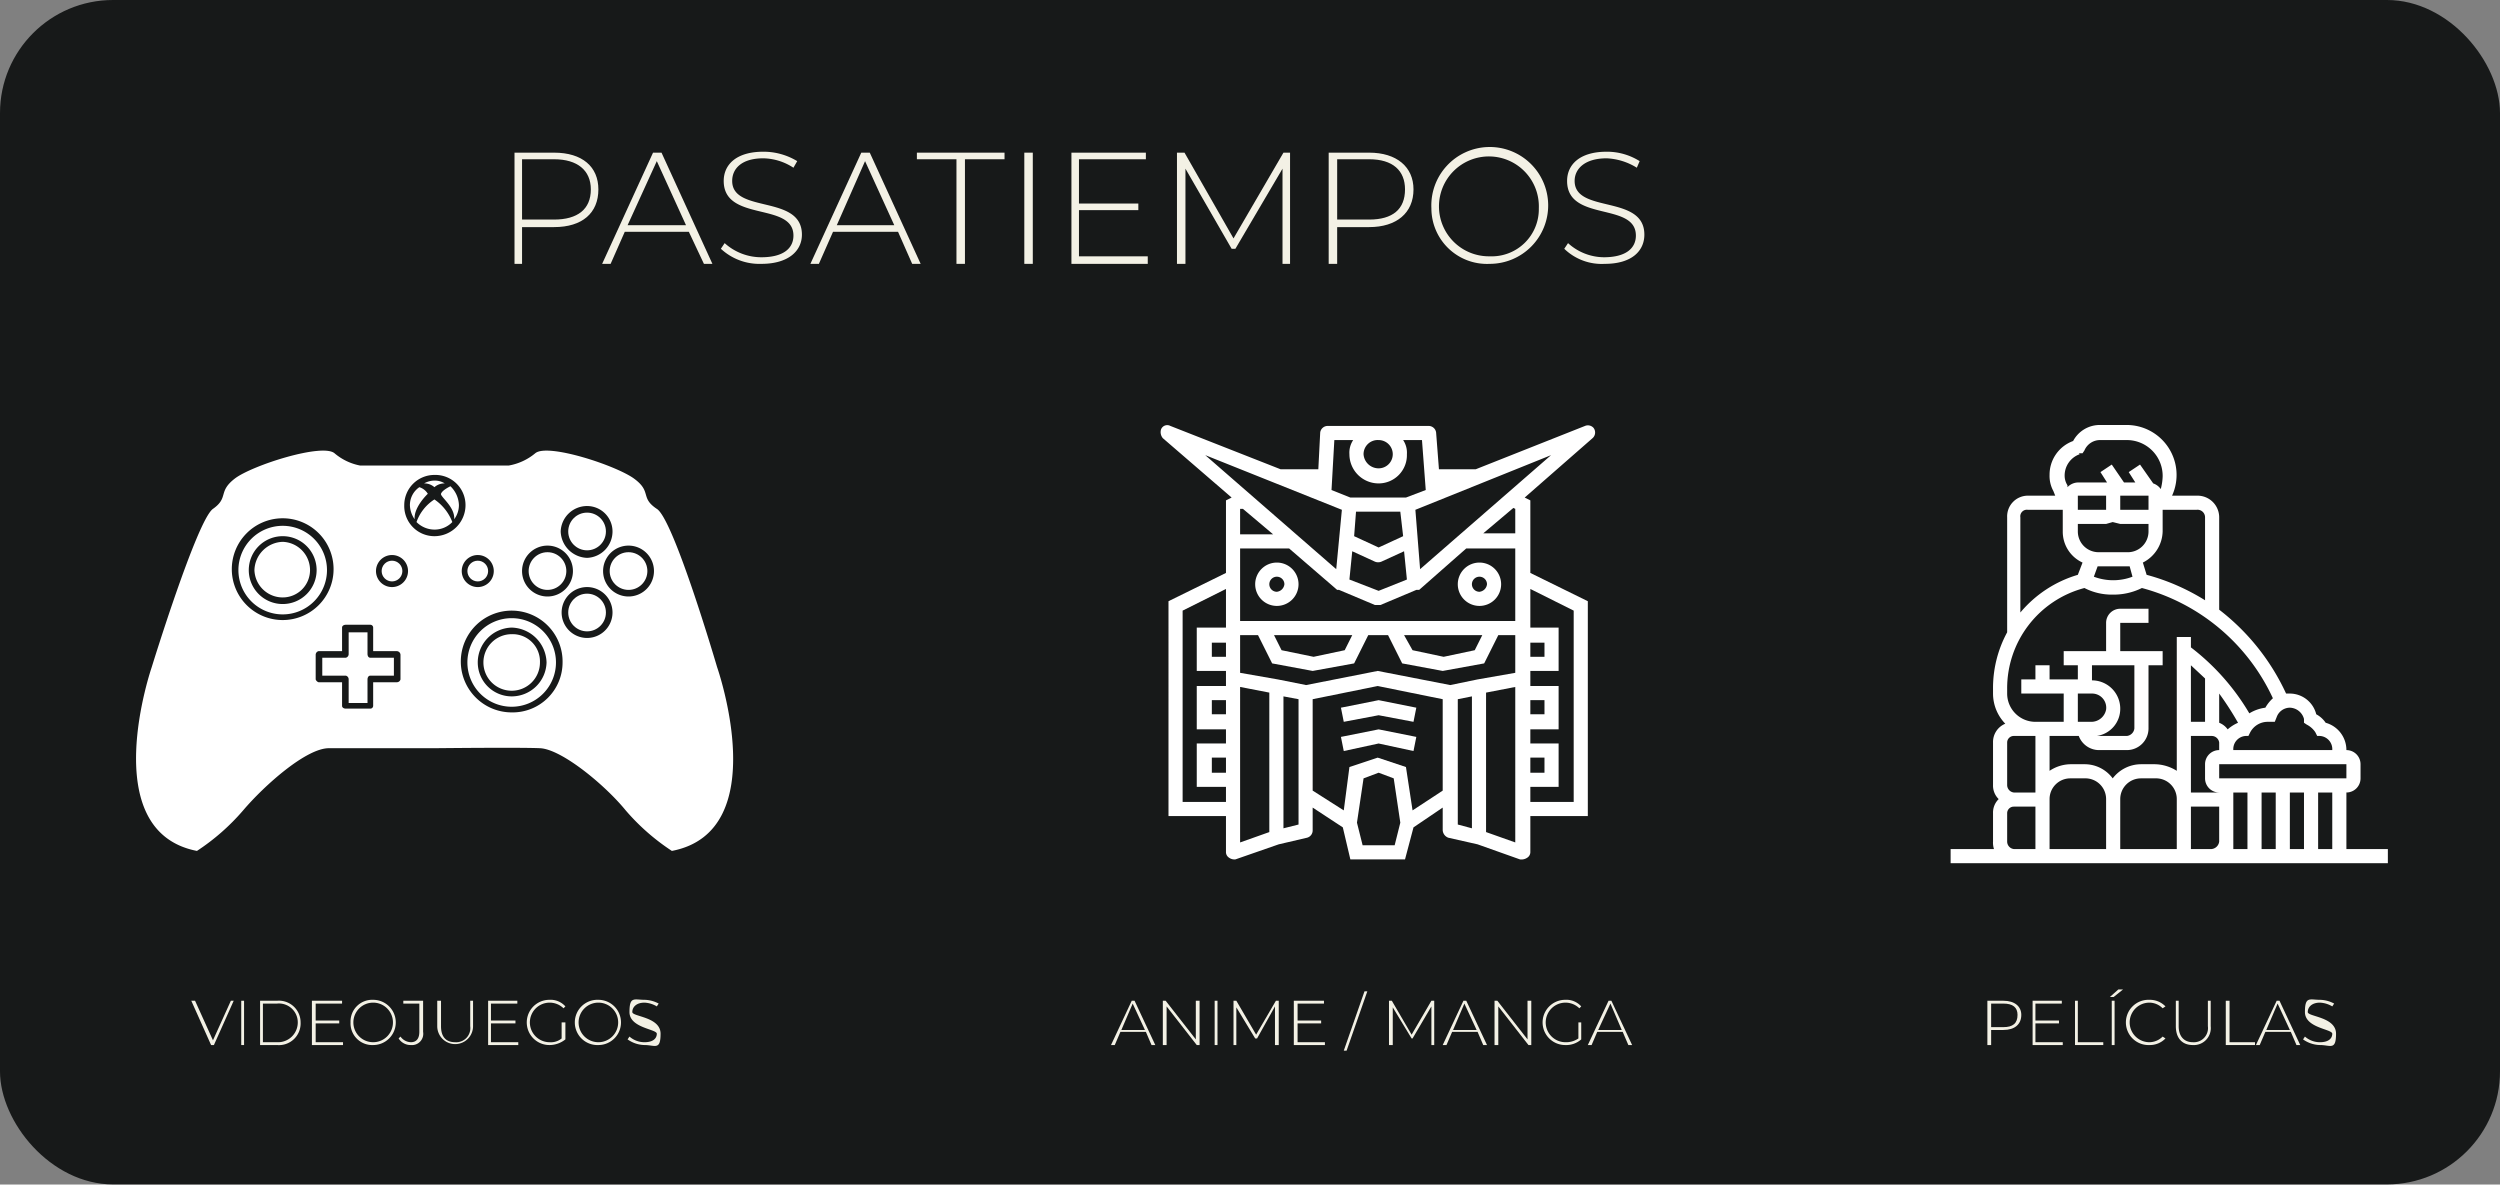 <svg xmlns="http://www.w3.org/2000/svg" viewBox="0 0 265.3 125.7">
  <rect x="0" y="0" width="265.3" height="125.7" fill="#808080" stroke="none"/>
  <title>Recurso 24</title>
  <g id="e446f864-a423-49ca-9e31-0611d5480141" data-name="Capa 2">
    <g id="a24e440e-738e-4e66-b2ff-84178eab000b" data-name="Capa 1">
      <g>
        <rect width="265.3" height="125.69" rx="12" style="fill: #171919"/>
        <g>
          <path d="M24.8,106.2l-2.1,4.7h-.3l-2.1-4.7h.4l1.9,4.2,1.9-4.2Z" style="fill: #f3f1e5"/>
          <path d="M25.6,106.2h.3v4.7h-.3Z" style="fill: #f3f1e5"/>
          <path d="M27.6,106.2h1.8a2.3,2.3,0,0,1,2.5,2.3,2.3,2.3,0,0,1-2.5,2.4H27.6Zm1.8,4.4a2.1,2.1,0,0,0,2.2-2.1,2,2,0,0,0-2.2-2H27.9v4.1Z" style="fill: #f3f1e5"/>
          <path d="M36.4,110.6v.3H33.1v-4.7h3.2v.3H33.5v1.8H36v.3H33.5v2Z" style="fill: #f3f1e5"/>
          <path d="M37.2,108.5a2.3,2.3,0,0,1,2.4-2.4,2.4,2.4,0,1,1,0,4.8A2.3,2.3,0,0,1,37.2,108.5Zm4.5,0a2.1,2.1,0,1,0-2.1,2.1A2.1,2.1,0,0,0,41.7,108.5Z" style="fill: #f3f1e5"/>
          <path d="M42.3,110.2l.2-.2a1.4,1.4,0,0,0,1.1.6c.6,0,.9-.4.9-1.1v-3H42.8v-.3h2.1v3.3a1.2,1.2,0,0,1-1.3,1.4A1.5,1.5,0,0,1,42.3,110.2Z" style="fill: #f3f1e5"/>
          <path d="M46.4,108.9v-2.7h.4v2.7c0,1.1.5,1.7,1.5,1.7a1.5,1.5,0,0,0,1.6-1.7v-2.7h.3v2.7a1.9,1.9,0,1,1-3.8,0Z" style="fill: #f3f1e5"/>
          <path d="M55,110.6v.3H51.8v-4.7h3.1v.3H52.1v1.8h2.6v.3H52.1v2Z" style="fill: #f3f1e5"/>
          <path d="M59.6,108.5H60v1.8a2.7,2.7,0,0,1-1.7.6,2.4,2.4,0,1,1,0-4.8,2.1,2.1,0,0,1,1.7.7l-.2.2a2.1,2.1,0,1,0-1.5,3.6,1.8,1.8,0,0,0,1.3-.4Z" style="fill: #f3f1e5"/>
          <path d="M61,108.5a2.4,2.4,0,0,1,2.5-2.4,2.4,2.4,0,0,1,0,4.8A2.4,2.4,0,0,1,61,108.5Zm4.6,0a2.1,2.1,0,1,0-2.1,2.1A2.1,2.1,0,0,0,65.6,108.5Z" style="fill: #f3f1e5"/>
          <path d="M66.6,110.3l.2-.3a2.4,2.4,0,0,0,1.6.6c.9,0,1.3-.4,1.3-.9s-2.9-.6-2.9-2.3.5-1.3,1.6-1.3a3.3,3.3,0,0,1,1.5.4l-.2.3a2.8,2.8,0,0,0-1.3-.4c-.9,0-1.3.5-1.3,1s3,.5,3,2.3-.6,1.2-1.7,1.2A3.2,3.2,0,0,1,66.6,110.3Z" style="fill: #f3f1e5"/>
        </g>
        <g>
          <path d="M121.6,109.5h-2.7l-.6,1.4h-.4l2.2-4.7h.3l2.2,4.7h-.4Zm-.1-.2-1.3-2.8-1.2,2.8Z" style="fill: #f3f1e5"/>
          <path d="M127.3,106.2v4.7H127l-3.2-4.1v4.1h-.4v-4.7h.3l3.2,4.1v-4.1Z" style="fill: #f3f1e5"/>
          <path d="M128.9,106.2h.3v4.7h-.3Z" style="fill: #f3f1e5"/>
          <path d="M135.3,110.9v-4.1l-1.9,3.4h-.2l-2-3.3v4h-.3v-4.7h.3l2.1,3.6,2.1-3.6h.3v4.7Z" style="fill: #f3f1e5"/>
          <path d="M140.6,110.6v.3h-3.3v-4.7h3.2v.3h-2.8v1.8h2.5v.3h-2.5v2Z" style="fill: #f3f1e5"/>
          <path d="M144.8,105.2h.3l-2.2,6.3h-.3Z" style="fill: #f3f1e5"/>
          <path d="M151.9,110.9v-4.1l-2,3.4h-.1l-2-3.3v4h-.4v-4.7h.3l2.1,3.6,2.1-3.6h.3v4.7Z" style="fill: #f3f1e5"/>
          <path d="M156.8,109.5h-2.7l-.6,1.4h-.4l2.2-4.7h.3l2.2,4.7h-.4Zm-.1-.2-1.3-2.8-1.2,2.8Z" style="fill: #f3f1e5"/>
          <path d="M162.5,106.2v4.7h-.3l-3.2-4.1v4.1h-.4v-4.7h.3l3.2,4.1v-4.1Z" style="fill: #f3f1e5"/>
          <path d="M167.5,108.5h.3v1.8a2.4,2.4,0,0,1-1.7.6,2.4,2.4,0,1,1,0-4.8,2.1,2.1,0,0,1,1.7.7l-.2.2a2.1,2.1,0,1,0-1.5,3.6,2.3,2.3,0,0,0,1.4-.4Z" style="fill: #f3f1e5"/>
          <path d="M172.2,109.5h-2.7l-.6,1.4h-.4l2.2-4.7h.3l2.2,4.7h-.4Zm-.1-.2-1.2-2.8-1.3,2.8Z" style="fill: #f3f1e5"/>
        </g>
        <g>
          <path d="M214.5,107.7c0,1-.7,1.6-1.9,1.6h-1.3v1.6h-.4v-4.7h1.7C213.8,106.2,214.5,106.8,214.5,107.7Zm-.4,0q0-1.2-1.5-1.2h-1.3V109h1.3C213.6,109,214.1,108.6,214.1,107.7Z" style="fill: #f3f1e5"/>
          <path d="M218.9,110.6v.3h-3.2v-4.7h3.1v.3H216v1.8h2.5v.3H216v2Z" style="fill: #f3f1e5"/>
          <path d="M220.2,106.2h.3v4.4h2.7v.3h-3Z" style="fill: #f3f1e5"/>
          <path d="M224.8,105h.5l-1,.8h-.4Zm-.7,1.2h.3v4.7h-.3Z" style="fill: #f3f1e5"/>
          <path d="M225.6,108.5a2.4,2.4,0,0,1,2.5-2.4,2.3,2.3,0,0,1,1.7.7l-.3.2a2,2,0,0,0-1.4-.6,2.1,2.1,0,0,0,0,4.2,2,2,0,0,0,1.4-.6l.3.2a2.3,2.3,0,0,1-1.7.7A2.4,2.4,0,0,1,225.6,108.5Z" style="fill: #f3f1e5"/>
          <path d="M230.9,108.9v-2.7h.3v2.7c0,1.1.6,1.7,1.5,1.7a1.5,1.5,0,0,0,1.6-1.7v-2.7h.3v2.7a1.8,1.8,0,0,1-1.9,2C231.6,110.9,230.9,110.2,230.9,108.9Z" style="fill: #f3f1e5"/>
          <path d="M236.2,106.2h.4v4.4h2.7v.3h-3.1Z" style="fill: #f3f1e5"/>
          <path d="M243.1,109.5h-2.7l-.6,1.4h-.4l2.2-4.7h.3l2.2,4.7h-.4Zm-.1-.2-1.3-2.8-1.2,2.8Z" style="fill: #f3f1e5"/>
          <path d="M244.4,110.3l.2-.3a2.4,2.4,0,0,0,1.6.6c.9,0,1.3-.4,1.3-.9s-2.9-.6-2.9-2.3.5-1.3,1.6-1.3a3.3,3.3,0,0,1,1.5.4l-.2.3a2.8,2.8,0,0,0-1.3-.4c-.9,0-1.3.5-1.3,1s3,.5,3,2.3-.6,1.2-1.7,1.2A3.2,3.2,0,0,1,244.4,110.3Z" style="fill: #f3f1e5"/>
        </g>
        <path d="M249,90.1v-6a1.5,1.5,0,0,0,1.5-1.5V81.1a1.5,1.5,0,0,0-1.5-1.5,3,3,0,0,0-2.2-2.9,2.8,2.8,0,0,0-1-.9,2.9,2.9,0,0,0-2.8-2.2h-.4a23.8,23.8,0,0,0-7.1-8.9V54.9a2.3,2.3,0,0,0-2.3-2.3h-2.7a5.3,5.3,0,0,0-4.9-7.5h-2.7a3.2,3.2,0,0,0-2.9,1.7,3.8,3.8,0,0,0-2.5,3.6,3.3,3.3,0,0,0,.4,1.7l.2.5h-2.9a2.2,2.2,0,0,0-2.2,2.3V67.1a12.4,12.4,0,0,0-1.5,6v.5a4.6,4.6,0,0,0,1.3,3.2,2.1,2.1,0,0,0-1.3,2v4.5a2,2,0,0,0,.6,1.5,2,2,0,0,0-.6,1.5v3a2.2,2.2,0,0,0,.1.8H207v1.5h46.4V90.1Zm-1.5,0H246v-6h1.5Zm-10.5-6h1.5v6H237Zm-17.3-1.5h1.5a2.2,2.2,0,0,1,2.3,2.2v5.3h-6V84.8A2.2,2.2,0,0,1,219.7,82.6Zm16.7-5.2a2,2,0,0,0-.9-.7V73.6a32.8,32.8,0,0,1,2,3.1A4.1,4.1,0,0,0,236.4,77.4Zm-2.4-.8h-1.5v-6L234,72Zm-3,13.5h-6V84.8a2.2,2.2,0,0,1,2.2-2.2h1.5a2.2,2.2,0,0,1,2.3,2.2Zm1.5-12h2.2a.8.8,0,0,1,.8.7v.8a1.5,1.5,0,0,0-1.5,1.5v1.5a1.5,1.5,0,0,0,1.5,1.5h-3Zm7.5,6h1.5v6H240Zm3,0h1.5v6H243Zm6-1.5H235.5V81.1H249Zm-4.5-6.3v.4l.3.2a2.4,2.4,0,0,1,.9.8l.2.4h.3a1.4,1.4,0,0,1,1.3,1.5H237a1.4,1.4,0,0,1,1.3-1.5h.3l.2-.4a2.1,2.1,0,0,1,1.9-1.1h.7l.2-.5a1.5,1.5,0,0,1,1.4-1,1.6,1.6,0,0,1,1.5,1.2ZM234,54.9v8.8a22.9,22.9,0,0,0-6.2-2.7l-.4-1.3a3.8,3.8,0,0,0,2.1-3.3V54.1h3.6A.8.8,0,0,1,234,54.9Zm-6-2.3v1.5h-3V52.6Zm-4.5,1.5h-3V52.6h3Zm-3,1.5h3l.7-.2.8.2h3v.8a2.2,2.2,0,0,1-2.3,2.2h-3a2.2,2.2,0,0,1-2.2-2.2Zm2.1,4.5H226l.3,1.1a5.8,5.8,0,0,1-4.1,0Zm-2-12h.4l.2-.3a1.8,1.8,0,0,1,1.7-1.1h2.8a3.8,3.8,0,0,1,3.8,3.9,5.9,5.9,0,0,1-.2,1.3,1.6,1.6,0,0,0-.8-.6l-1.4-2-1.2.8.7,1.1h-1.2l-1.3-1.9-1.2.8.7,1.1h-3.1a1.6,1.6,0,0,0-1.1.5v-.2a1.9,1.9,0,0,1-.3-1,2.4,2.4,0,0,1,1.6-2.3Zm-5.4,6h3.7v2.3a3.6,3.6,0,0,0,2.1,3.3l-.5,1.3a12.6,12.6,0,0,0-6.1,4V54.9A.7.7,0,0,1,215.2,54.1Zm-2.2,19a11,11,0,0,1,8.2-10.7,6.3,6.3,0,0,0,3,.7,6.7,6.7,0,0,0,3.1-.7,21.4,21.4,0,0,1,13.9,11.7,3.9,3.9,0,0,0-.8,1,4.3,4.3,0,0,0-1.7.6,24.4,24.4,0,0,0-6.2-7V67.6H231V81.8a4.5,4.5,0,0,0-2.3-.7h-1.5a3.8,3.8,0,0,0-3,1.5,3.7,3.7,0,0,0-3-1.5h-1.5a4.1,4.1,0,0,0-2.2.7V78.1h3.1a2.3,2.3,0,0,0,2.1,1.5h3a2.3,2.3,0,0,0,2.3-2.3V70.6h1.5V69.1H225v-3h3V64.6h-3a1.5,1.5,0,0,0-1.5,1.5v3H219v1.5h1.5v1.5h-3V70.6H216v1.5h-1.5v1.5H219v3h-3a3,3,0,0,1-3-3Zm9-2.5h4.5v6.7a.9.9,0,0,1-.8.8h-3.2a2.9,2.9,0,0,0,2.5-2.9,3,3,0,0,0-3-3Zm0,3a1.5,1.5,0,0,1,1.5,1.7,1.6,1.6,0,0,1-1.6,1.3h-1.4v-3Zm-6,10.5h-2.3a.8.8,0,0,1-.7-.8V78.8a.7.7,0,0,1,.7-.7H216Zm-3,5.2v-3a.7.7,0,0,1,.7-.7H216v4.5h-2.3A.8.8,0,0,1,213,89.3Zm19.5.8V85.6h3v3.7a.9.9,0,0,1-.8.8Z" style="fill: #fff"/>
        <g id="b65566e3-6818-4a42-a694-2f072b69cd80" data-name="Gradient outline">
          <polygon points="142.3 75.1 142.6 76.6 146.3 75.9 150 76.6 150.3 75.1 146.3 74.3 142.3 75.1" style="fill: #fff"/>
          <polygon points="142.3 78.2 142.6 79.7 146.3 78.9 150 79.7 150.3 78.2 146.3 77.4 142.3 78.2" style="fill: #fff"/>
          <path d="M168.2,45.2l-11.6,4.6h-3.9l-.3-3.9a.8.8,0,0,0-.8-.7H140.9a.8.8,0,0,0-.8.7l-.2,3.9h-4l-11.7-4.6a.7.7,0,0,0-1,.4,1,1,0,0,0,.2.9l7.3,6.3-.6.3v7.7l-6.1,3V86.6h6.1v3.8a.7.7,0,0,0,.3.6,1,1,0,0,0,.7.2l4.6-1.6,3-.7a.8.8,0,0,0,.6-.8V85.7l3.2,2.1.8,3.4h5.8l.9-3.4,3.1-2.1v2.4a.9.9,0,0,0,.6.8l3.1.7,4.5,1.6a1.1,1.1,0,0,0,.8-.2.7.7,0,0,0,.3-.6V86.6h6.1V63.8l-6.1-3V53.1l-.6-.3,7.2-6.3a.8.8,0,0,0,.1-1.1.8.8,0,0,0-.9-.2Zm-20.4,3a1.5,1.5,0,0,1-1.5,1.5,1.6,1.6,0,0,1-1.6-1.5,1.5,1.5,0,0,1,1.6-1.5A1.5,1.5,0,0,1,147.8,48.2Zm-4.2-1.5a2.4,2.4,0,0,0-.4,1.5,3.1,3.1,0,0,0,3.1,3.1,3,3,0,0,0,3-3.1,2.4,2.4,0,0,0-.4-1.5h2l.4,5.3-2.1.8h-5.9l-2-.8.3-5.3Zm5,7.6.3,2.6-2.6,1.2-2.6-1.2.2-2.6Zm-5.1,4.2,2.4,1.1a.9.9,0,0,0,.7,0l2.4-1.1.3,3-3,1.2-3.1-1.2Zm-1.1-4.4-.6,6.3L127.9,48.3ZM131.6,54h.3l3.2,2.7h-3.5Zm-6.1,31.1V64.8l4.6-2.3v4.1H127v4.6h3.1v1.6H127v4.6h3.1v1.5H127v4.6h3.1v1.6ZM135,70.4l4.3.8,4.4-.8,1.5-3h2.1l1.5,3,4.3.8,4.4-.8,1.5-3h1.8v4l-4,.7h0l-2.9.6-7.7-1.5-7.6,1.5-3-.6h0l-4-.7v-4h1.9Zm.2-3h8.3l-.8,1.6-3.3.7L136,69Zm13.8,0h8.3l-.8,1.6-3.3.7-3.3-.7Zm13.4.8h1.5v1.5h-1.5Zm0,6.1h1.5v1.5h-1.5Zm-32.3-4.6h-1.5V68.2h1.5Zm0,6.1h-1.5V74.3h1.5Zm0,6.2h-1.5V80.4h1.5Zm1.5-9.1,3.1.6V88.3l-3.1,1.1Zm6.2,14.6-1.6.4v-14l1.6.3Zm6.8,2.2-.6-2.4.7-4.7,1.6-.6,1.6.6.7,4.7-.6,2.4Zm5.3-3.7-.7-4.6-3-1-3,1-.6,4.6-3.3-2.1V74.2l6.9-1.4,6.9,1.4v9.7Zm4.8-11.8,1.5-.3v14l-1.5-.4Zm6.1,15.2-3.1-1.1V73.5l3.1-.6Zm1.6-9h1.5V82h-1.5ZM167,64.8V85.1h-4.6V83.5h3V78.9h-3V77.4h3V72.8h-3V71.2h3V66.6h-3V62.5Zm-6.2,1.1H131.6V58.2h5.2l5.1,4.4h.2l3.8,1.6h.6l3.8-1.6h.3l5-4.4h5.2Zm0-11.9v2.6h-3.4l3.2-2.7Zm-10.1,6.4-.5-6.3,14.4-5.8Z" style="fill: #fff"/>
          <path d="M135.5,59.7a2.3,2.3,0,1,0,2.3,2.3A2.3,2.3,0,0,0,135.5,59.7Zm0,3.1a.8.8,0,1,1,.8-.8A.9.9,0,0,1,135.5,62.8Z" style="fill: #fff"/>
          <path d="M157,59.7a2.3,2.3,0,1,0,2.3,2.3A2.3,2.3,0,0,0,157,59.7Zm0,3.1a.8.8,0,1,1,.8-.8A.9.9,0,0,1,157,62.8Z" style="fill: #fff"/>
        </g>
        <g>
          <path d="M47.8,51.6c-.4.2-.9.5-1,.8s1.5,1.4,1.4,2.7a2.5,2.5,0,0,0,.5-1.5A2.9,2.9,0,0,0,47.8,51.6Z" style="fill: #fff"/>
          <path d="M30,57.5a3.1,3.1,0,0,0-3,3,3,3,0,0,0,3,2.9,2.9,2.9,0,0,0,2.9-2.9A3,3,0,0,0,30,57.5Z" style="fill: #fff"/>
          <circle cx="58.1" cy="60.6" r="2" style="fill: #fff"/>
          <path d="M30,55.8a4.7,4.7,0,1,0,4.7,4.7A4.7,4.7,0,0,0,30,55.8Zm0,8.3a3.6,3.6,0,1,1,3.6-3.6A3.6,3.6,0,0,1,30,64.1Z" style="fill: #fff"/>
          <circle cx="41.6" cy="60.6" r="1.1" style="fill: #fff"/>
          <path d="M46.1,53a4.7,4.7,0,0,0-1.9,2.4,2.7,2.7,0,0,0,1.9.8,2.6,2.6,0,0,0,1.9-.8A5.1,5.1,0,0,0,46.1,53Z" style="fill: #fff"/>
          <path d="M69.7,54c-1.8-1.2-.5-1.8-2.4-3.2S58.1,47,56.8,48.1A6,6,0,0,1,54,49.4H38.2a5.9,5.9,0,0,1-2.7-1.3c-1.3-1.1-8.8,1.3-10.6,2.7s-.6,2-2.3,3.2-6.5,16.8-6.5,16.8-6,17.4,4.8,19.5A23.3,23.3,0,0,0,25.8,86c2.3-2.7,6.7-6.6,9.1-6.6s10.8,0,11.2,0h0c.4,0,8.9-.1,11.2,0s6.9,3.9,9.1,6.6a23.3,23.3,0,0,0,4.9,4.3c10.9-2.1,4.8-19.5,4.8-19.5S71.5,55.1,69.7,54Zm-7.4-.3A2.7,2.7,0,0,1,65,56.4a2.8,2.8,0,0,1-2.7,2.8,2.9,2.9,0,0,1-2.8-2.8A2.8,2.8,0,0,1,62.3,53.7Zm-4.2,4.2a2.7,2.7,0,1,1-2.7,2.7A2.7,2.7,0,0,1,58.1,57.9Zm-7.4,1a1.7,1.7,0,0,1,0,3.4,1.7,1.7,0,0,1,0-3.4ZM24.6,60.5A5.4,5.4,0,1,1,30,65.8,5.4,5.4,0,0,1,24.6,60.5ZM42.5,72.1a.4.4,0,0,1-.4.3H39.6v2.5a.3.3,0,0,1-.3.3H36.7c-.2,0-.4-.1-.4-.3V72.4H33.8a.5.5,0,0,1-.3-.3V69.5a.4.4,0,0,1,.3-.4h2.5V66.6c0-.2.2-.3.4-.3h2.6a.3.3,0,0,1,.3.3v2.5h2.5a.4.4,0,0,1,.4.4Zm-.9-9.8a1.7,1.7,0,0,1,0-3.4,1.7,1.7,0,1,1,0,3.4Zm4.5-5.4a3.2,3.2,0,0,1-3.2-3.3,3.2,3.2,0,0,1,3.2-3.2,3.2,3.2,0,0,1,3.3,3.2A3.3,3.3,0,0,1,46.1,56.9Zm8.2,18.7a5.4,5.4,0,1,1,5.4-5.3A5.3,5.3,0,0,1,54.3,75.6Zm8-7.9a2.7,2.7,0,1,1,0-5.4,2.7,2.7,0,0,1,0,5.4Zm4.4-4.4a2.7,2.7,0,0,1,0-5.4,2.7,2.7,0,1,1,0,5.4Z" style="fill: #fff"/>
          <path d="M47.2,51.3a2,2,0,0,0-1.1-.3,2.3,2.3,0,0,0-1.1.3,1.6,1.6,0,0,1,1.1.4A1.6,1.6,0,0,1,47.2,51.3Z" style="fill: #fff"/>
          <circle cx="62.3" cy="65" r="2" style="fill: #fff"/>
          <path d="M44.5,51.7a2.3,2.3,0,0,0-1,1.9,2.7,2.7,0,0,0,.5,1.5c-.1-1.3,1.4-2.7,1.4-2.7A1.6,1.6,0,0,0,44.5,51.7Z" style="fill: #fff"/>
          <circle cx="66.7" cy="60.6" r="2" style="fill: #fff"/>
          <circle cx="50.7" cy="60.6" r="1.1" style="fill: #fff"/>
          <circle cx="62.3" cy="56.4" r="2" style="fill: #fff"/>
          <path d="M54.3,65.6A4.7,4.7,0,1,0,59,70.3,4.7,4.7,0,0,0,54.3,65.6Zm0,8.3a3.6,3.6,0,0,1-3.6-3.6,3.7,3.7,0,0,1,3.6-3.7A3.8,3.8,0,0,1,58,70.3,3.7,3.7,0,0,1,54.3,73.9Z" style="fill: #fff"/>
          <path d="M54.3,67.3a3,3,0,1,0,3,3A2.9,2.9,0,0,0,54.3,67.3Z" style="fill: #fff"/>
          <path d="M39,69.4V67.1H37v2.3a.4.4,0,0,1-.3.4H34.2v1.9h2.5a.4.4,0,0,1,.3.4v2.5h2V72.1c0-.2.1-.4.3-.4h2.5V69.8H39.3C39.1,69.8,39,69.6,39,69.4Z" style="fill: #fff"/>
        </g>
        <g>
          <path d="M63.5,20.1c0,2.5-1.7,4-4.7,4H55.4V28h-.8V16.2h4.2C61.8,16.2,63.5,17.7,63.5,20.1Zm-.8,0c0-2-1.4-3.2-3.9-3.2H55.4v6.4h3.4C61.3,23.3,62.7,22.2,62.7,20.1Z" style="fill: #f3f1e5"/>
          <path d="M73.1,24.6H66.3L64.8,28h-.9l5.4-11.8h.9L75.6,28h-.9Zm-.3-.7-3.1-6.8-3.1,6.8Z" style="fill: #f3f1e5"/>
          <path d="M76.5,26.4l.4-.6a5.8,5.8,0,0,0,3.9,1.5c2.4,0,3.4-1,3.4-2.3,0-3.6-7.4-1.4-7.4-5.8,0-1.7,1.3-3.1,4.2-3.1a6.9,6.9,0,0,1,3.6,1l-.4.7a6,6,0,0,0-3.2-1c-2.3,0-3.3,1.1-3.3,2.4,0,3.5,7.4,1.4,7.4,5.7,0,1.7-1.4,3.1-4.3,3.1A6,6,0,0,1,76.5,26.4Z" style="fill: #f3f1e5"/>
          <path d="M95.3,24.6H88.4L86.9,28H86l5.4-11.8h.9L97.7,28h-.9Zm-.4-.7-3.1-6.8-3,6.8Z" style="fill: #f3f1e5"/>
          <path d="M101.5,16.9H97.3v-.7h9.3v.7h-4.2V28h-.9Z" style="fill: #f3f1e5"/>
          <path d="M108.7,16.2h.9V28h-.9Z" style="fill: #f3f1e5"/>
          <path d="M121.8,27.2V28h-8.1V16.2h7.9v.7h-7.1v4.7h6.3v.7h-6.3v4.9Z" style="fill: #f3f1e5"/>
          <path d="M136.1,28V17.9l-5,8.5h-.4l-4.9-8.5V28h-.9V16.2h.8l5.2,9.1,5.3-9.1h.7V28Z" style="fill: #f3f1e5"/>
          <path d="M150,20.1c0,2.5-1.8,4-4.7,4h-3.4V28H141V16.2h4.3C148.2,16.2,150,17.7,150,20.1Zm-.9,0c0-2-1.3-3.2-3.8-3.2h-3.4v6.4h3.4C147.8,23.3,149.1,22.2,149.1,20.1Z" style="fill: #f3f1e5"/>
          <path d="M151.9,22.1a6.2,6.2,0,1,1,6.2,5.9A5.9,5.9,0,0,1,151.9,22.1Zm11.4,0a5.3,5.3,0,1,0-5.2,5.1A5,5,0,0,0,163.3,22.1Z" style="fill: #f3f1e5"/>
          <path d="M166,26.4l.4-.6a5.7,5.7,0,0,0,3.8,1.5c2.4,0,3.4-1,3.4-2.3,0-3.6-7.3-1.4-7.3-5.8,0-1.7,1.3-3.1,4.2-3.1a6.5,6.5,0,0,1,3.5,1l-.3.7a6.6,6.6,0,0,0-3.2-1c-2.3,0-3.4,1.1-3.4,2.4,0,3.5,7.4,1.4,7.4,5.7,0,1.7-1.3,3.1-4.2,3.1A5.7,5.7,0,0,1,166,26.4Z" style="fill: #f3f1e5"/>
        </g>
      </g>
    </g>
  </g>
</svg>

